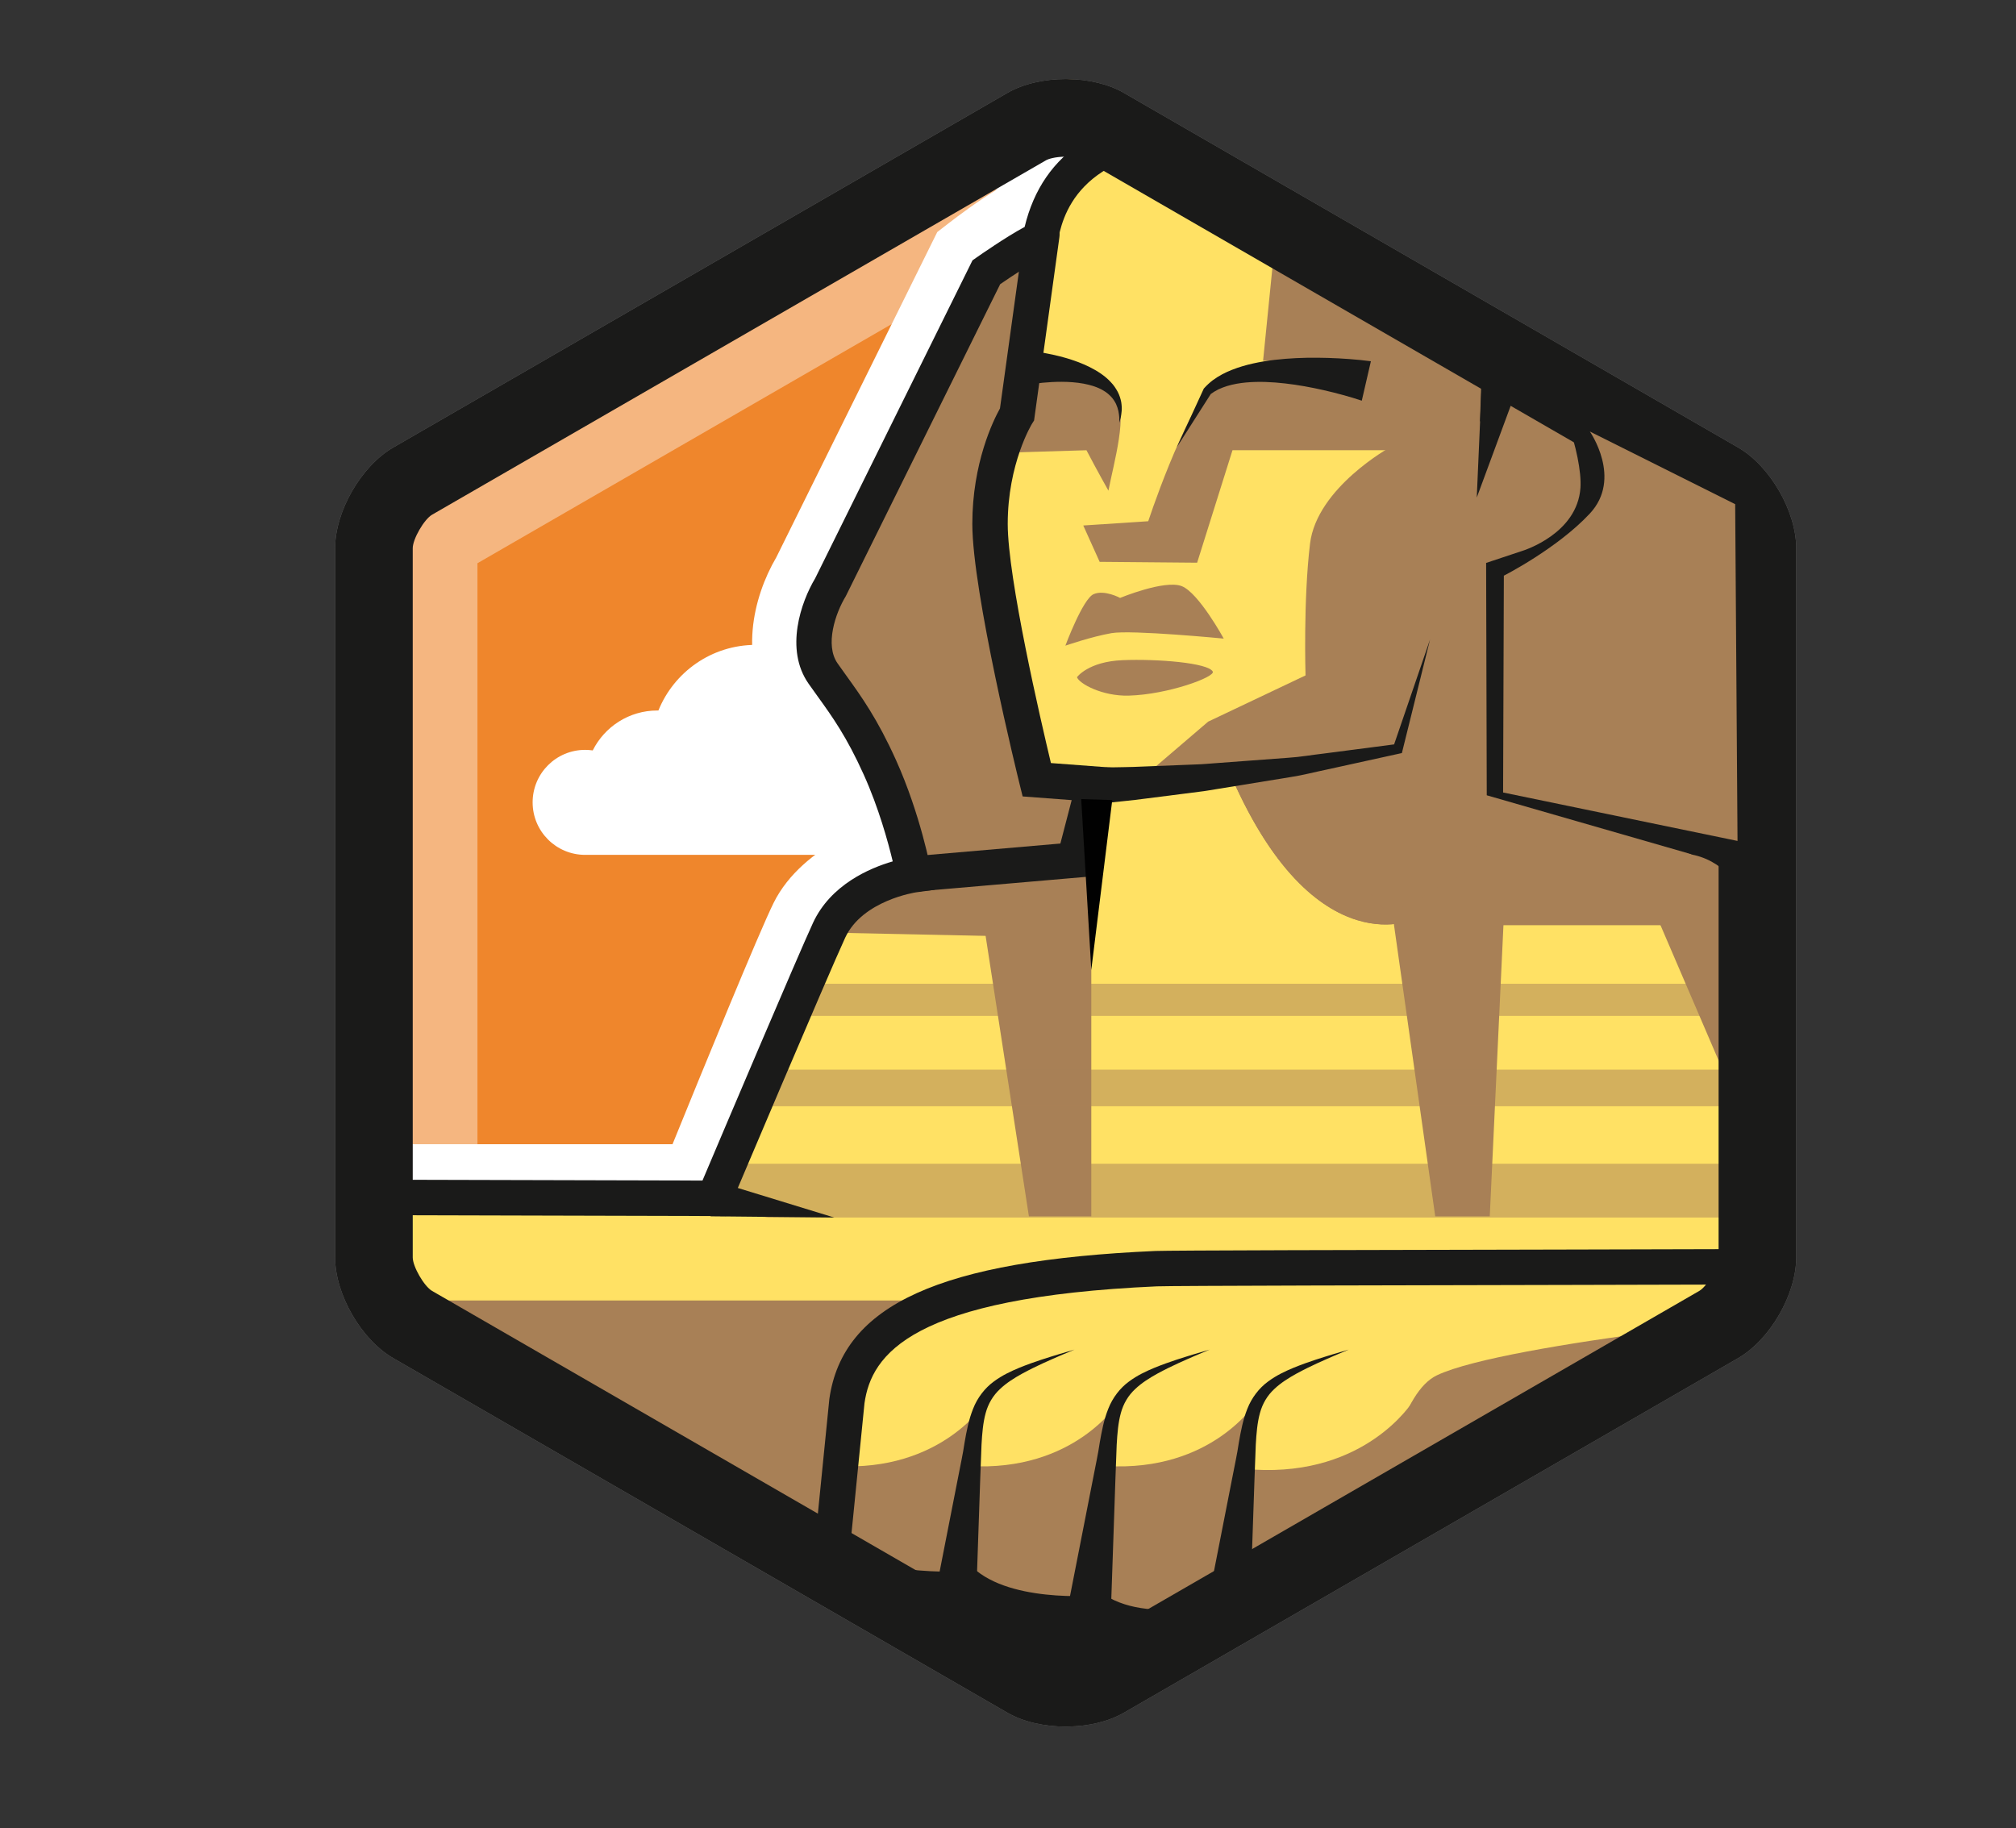 <?xml version="1.0" encoding="utf-8"?>
<!-- Generator: Adobe Illustrator 16.0.0, SVG Export Plug-In . SVG Version: 6.00 Build 0)  -->
<!DOCTYPE svg PUBLIC "-//W3C//DTD SVG 1.1//EN" "http://www.w3.org/Graphics/SVG/1.1/DTD/svg11.dtd">
<svg version="1.1" id="Layer_1" xmlns="http://www.w3.org/2000/svg" xmlns:xlink="http://www.w3.org/1999/xlink" x="0px" y="0px"
	 width="215px" height="195px" viewBox="0 0 215 195" enable-background="new 0 0 215 195" xml:space="preserve">
<rect x="0" y="0" width="215" height="195" fill="#333333" stroke="none"/>
<path fill="#1A1A19" d="M107.533,189.833l0.399-0.001l0.399,0.001"/>
<path fill="#EF862C" d="M43.475,143.813l64.105,37.011c1.715,0.99,3.989,1.469,6.248,1.441c2.141-0.025,4.268-0.503,5.893-1.441
	l64.105-37.011c3.338-1.927,6.068-6.659,6.068-10.514V59.277c0-3.854-2.73-8.586-6.068-10.514l-64.105-37.011
	c-1.625-0.938-3.752-1.415-5.893-1.441c-2.259-0.026-4.533,0.451-6.248,1.441L43.475,48.764c-3.338,1.928-6.069,6.659-6.069,10.514
	V133.3C37.405,137.154,40.137,141.887,43.475,143.813"/>
<path fill="#D39729" d="M184.809,144.853c3.411-1.97,6.201-6.804,6.201-10.744v-75.64c0-3.939-2.79-8.774-6.201-10.743
	L119.301,9.904c-1.536-0.887-3.514-1.366-5.535-1.453v175.676c2.021-0.089,3.999-0.567,5.535-1.454L184.809,144.853z"/>
<g opacity="0.4">
	<g>
		<defs>
			<rect id="SVGID_1_" x="35.74" y="8.43" width="155.82" height="175.721"/>
		</defs>
		<clipPath id="SVGID_2_">
			<use xlink:href="#SVGID_1_"  overflow="visible"/>
		</clipPath>
		<path clip-path="url(#SVGID_2_)" fill="#FFFFFF" d="M113.65,23.852l62.732,36.219v72.437l-62.732,36.219l-62.731-36.218V60.07
			L113.65,23.852 M113.649,8.432c-2.248,0-4.496,0.489-6.202,1.473l-65.506,37.82c-3.412,1.97-6.203,6.805-6.203,10.744v75.64
			c0,3.939,2.791,8.774,6.203,10.744l65.506,37.82c1.706,0.985,3.954,1.473,6.202,1.473c0.061,0,0.122,0,0.185-0.001
			c2.186-0.025,4.359-0.514,6.02-1.472l65.506-37.82c3.412-1.97,6.203-6.805,6.203-10.744v-75.64c0-3.939-2.791-8.774-6.203-10.744
			l-65.506-37.82c-1.66-0.958-3.834-1.445-6.02-1.472C113.771,8.432,113.71,8.432,113.649,8.432"/>
	</g>
</g>
<rect x="175.076" y="78.154" fill="#FFFFFF" width="12.221" height="36.269"/>
<g>
	<defs>
		<path id="SVGID_3_" d="M107.367,12.619L43.919,49.25c-3.306,1.909-6.008,6.591-6.008,10.408v73.262
			c0,3.816,2.702,8.498,6.008,10.407l63.448,36.631c1.695,0.979,3.947,1.452,6.184,1.426c2.117-0.024,4.225-0.499,5.832-1.426
			l63.447-36.631c3.303-1.909,6.006-6.591,6.006-10.407V59.658c0-3.817-2.703-8.499-6.006-10.408l-63.447-36.631
			c-1.607-0.927-3.715-1.401-5.832-1.425c-0.059-0.001-0.119-0.001-0.178-0.001C111.195,11.193,109.018,11.665,107.367,12.619"/>
	</defs>
	<clipPath id="SVGID_4_">
		<use xlink:href="#SVGID_3_"  overflow="visible"/>
	</clipPath>
	<path clip-path="url(#SVGID_4_)" fill="#FFFFFF" d="M100.194,83.475c0-4.252-3.447-7.698-7.698-7.698
		c-0.5,0-0.988,0.049-1.462,0.14c-1.626-4.177-5.683-7.139-10.435-7.139c-4.701,0-8.723,2.897-10.383,7.002
		c-0.039-0.001-0.076-0.003-0.115-0.003c-3.015,0-5.623,1.734-6.887,4.258c-0.266-0.038-0.535-0.059-0.813-0.059
		c-3.092,0-5.598,2.506-5.598,5.598c0,3.093,2.506,5.6,5.598,5.6h30.793V91.14C97.119,90.785,100.194,87.49,100.194,83.475"/>
	<path clip-path="url(#SVGID_4_)" fill="#FFFFFF" d="M129.605,13.664l9.052,2.278l0.771,1.38c0,0,16.213,1.963,20.986,7.333
		l4.49,1.405c1.305,0,5.519,1.838,6.213,2.94l15.471,33.324c1.449,2.166,2.248,5.748,0.618,8.386
		c-1.631,2.639-4.409,4.807-7.433,8.516c-3.025,3.711-2.832,8.496-2.832,8.496s1.801,1.06,4.248,1.652
		c8.49,2.058,8.533,13.707,8.533,13.707l42.334,8.716l21.566,32.548l-46.089-4.884l12.511,20.74c1.279,2.271,0.26,4.59-2.279,5.18
		l-45.152-0.453c0,0-12.346,9.784-21.838,13.511c-3.662,1.437-6.885,2.014-9.684,2.014c-4.455,0-7.838-1.462-10.213-3.243
		c-0.807,0.043-3.072,0.866-5.729,0.866c-2.402,0-5.125-0.674-7.377-3.208c0,0-3.166,0.867-6.631,0.867
		c-2.886,0-5.98-0.603-7.617-2.813c-1.918,0.527-3.646,0.737-5.174,0.737c-4.765,0-7.562-2.045-7.944-2.882l0.978-7.736
		l-23.222,4.513l-8.797,3.753c-6.831,2.173-12.171,2.919-16.284,2.919c-9.074,0-12.186-3.635-12.186-3.635
		c-2.361,0.494-4.349,0.691-6.018,0.691c-6.676,0-8.257-3.162-8.257-3.162c-1.91,0.597-3.47,0.831-4.741,0.831
		c-4.574,0-5.416-3.027-5.416-3.027c-6.588,0-5.49-3.294-4.941-11.803c0.549-8.51,7.137-25.488,7.137-25.488h67.508
		c0,0,10.311-25.507,12.251-29.411c1.938-3.902,9.032-5.927,9.032-5.927s-1.061-5.785-3.613-11.448
		c-2.266-5.027-4.096-7.22-6.057-10.011c-1.961-2.79-0.555-7.011,0.807-9.233l16.605-33.564c0,0,3.953-3.055,5.738-3.819
		C111.509,21.939,129.605,13.664,129.605,13.664 M128.969,6.699l-2.107,0.964c-0.193,0.088-4.775,2.188-9.508,4.741
		c-5.916,3.19-9.35,5.558-11.199,7.913c-1.938,1.182-4.002,2.732-4.995,3.5l-1.204,0.931l-0.676,1.365L82.79,59.441
		c-2.513,4.28-4.075,10.971-0.407,16.19c0.322,0.459,0.643,0.903,0.959,1.345c1.525,2.119,2.844,3.949,4.48,7.582
		c0.75,1.663,1.354,3.356,1.826,4.863c-2.715,1.5-5.578,3.721-7.14,6.865c-1.567,3.157-7.713,18.186-10.786,25.749H8.66H4.145
		l-1.635,4.211c-0.713,1.835-6.975,18.193-7.57,27.45c-0.061,0.936-0.129,1.808-0.189,2.617c-0.391,5.042-0.727,9.396,2.48,12.86
		c1.676,1.811,3.73,2.654,5.674,3.04c1.902,1.835,4.806,3.335,8.977,3.335c0.93,0,1.9-0.078,2.908-0.232
		c2.195,1.389,5.428,2.564,10.09,2.564c1.381,0,2.846-0.104,4.381-0.313c2.708,1.592,7.139,3.256,13.822,3.256
		c5.393,0,11.545-1.086,18.283-3.229l0.301-0.095l0.289-0.124l8.154-3.478l13.586-2.642l-0.07,0.557l0.781,1.707
		c1.814,3.967,7.548,6.737,13.945,6.737c1.104,0,2.229-0.08,3.367-0.237c2.168,1.32,5.201,2.313,9.424,2.313
		c1.744,0,3.404-0.168,4.781-0.374c2.65,1.786,5.779,2.715,9.227,2.715c1.703,0,3.234-0.225,4.449-0.463
		c3.418,1.865,7.334,2.84,11.492,2.84c3.848,0,7.918-0.832,12.096-2.471c8.076-3.17,17.639-10.025,21.637-13.031l42.875,0.431
		l0.791,0.008l0.77-0.18c3.254-0.756,5.848-2.844,7.117-5.729s1.057-6.209-0.584-9.119l-0.049-0.084l-0.049-0.083l-5.652-9.371
		l32.885,3.485l13.938,1.477l-7.74-11.684l-21.568-32.548l-1.502-2.27l-2.668-0.549l-37.75-7.772
		c-0.191-0.851-0.435-1.754-0.746-2.677c-1.877-5.548-5.439-9.491-10.148-11.301c0.047-0.063,0.094-0.127,0.145-0.188
		c1.148-1.407,2.284-2.591,3.383-3.734c1.678-1.747,3.262-3.396,4.549-5.482c3.068-4.963,2.025-11.012-0.428-15.026l-15.289-32.931
		l-0.176-0.379l-0.223-0.354c-1.953-3.109-7.061-5.267-10.258-5.863l-2.609-0.816c-5.32-4.469-14.645-6.618-20.238-7.551
		l-0.57-1.021l-2.76-0.695l-9.051-2.278L128.969,6.699z"/>
	<path clip-path="url(#SVGID_4_)" fill="#FFE164" d="M253.623,144.346l-22.184-31.622l-42.95-8.717l-0.235-3.775
		c-1.436-2.086-4.719-9.944-7.065-10.856s-4.247-1.651-4.247-1.651l2.359-6.372l8.377-10.641c0.848-2.465,0.36-6.22-1.09-8.386
		l-15.471-33.324c-0.693-1.103-2.313-1.998-3.615-1.998l-7.088-2.348c-3.828-2.551-13.152-7.766-24.148-7.729
		c-11.535,0.222-15.059,2.245-21.56,8.295c0,0-2.812,1.228-3.376,2.401L88.824,63.312c-1.361,2.223-1.828,6.04-1.043,8.525
		l7.928,14.167l-0.617,8.236l-6.365,4.656c-1.951,1.729-12.883,29.591-12.883,29.591L8.66,128.522c0,0-6.587,17.09-7.136,25.599
		c-0.55,8.51-1.647,11.805,4.94,11.805c0,0,1.373,4.94,10.157,2.195c0,0,2.47,4.941,14.272,2.471c0,0,6.574,7.678,28.472,0.717
		l8.797-3.753l20.462-4.514l-0.506,7.972c1.877,0.398,7.508,4.082,15.406,1.909c3.602,4.861,14.247,1.945,14.247,1.945
		c4.743,5.336,11.571,2.423,13.106,2.342c3.865,2.9,10.404,4.954,19.896,1.229s21.839-13.509,21.839-13.509l45.151,0.452
		c2.539-0.59,3.132-2.604,1.644-4.743c-1.481-2.129-3.237-5.115-4.562-8.777c-0.277-0.768-7.844-11.129-8.494-12.163
		L253.623,144.346z"/>
	<polygon clip-path="url(#SVGID_4_)" fill="#D3AC81" points="127.359,37.576 127.139,16.13 139.891,15.325 139.891,30.481 	"/>
	<path clip-path="url(#SVGID_4_)" fill="#A88056" d="M109.908,74.087l7.363,0.225l-2.66-40.201c0,0-5.144-11.694-10.793-3.761
		c-4.195,5.892-13.504,30.273-14.994,32.962c-2.184,3.941-1.145,6.931-0.059,8.618c0.652,1.012,1.32,1.556,1.32,1.556l0.199,0.006
		l4.14,8.281l3.5,12.75l15.375-2.875l2.5-8l-4.125-0.375L109.908,74.087z"/>
	<path clip-path="url(#SVGID_4_)" fill="#A88056" d="M111.594,26.088c1.193-5.023-6.883,34.753-5.994,38.131
		c2.211,8.402,7.076,18.694,7.076,18.694s24.076-0.014,43.658-3.795c0,0,4.48-8.582,3.498-18.999c0,0,11.793-3.145,9.827-8.648
		c-1.966-5.503-1.296-18.675-8.175-13.564l-0.197-13.893c0,0-13.619-8.257-26.986-6.881
		C108.186,19.822,111.279,26.42,111.594,26.088"/>
	<path clip-path="url(#SVGID_4_)" fill="#FFE164" d="M148.481,25.12c0,0-4.319,13.28-4.081,19.612
		c0.102,2.723,6.039-2.314,6.547-0.267l-2.668,3.22c0,0-7.846,4.313-8.569,10.304c-0.724,5.991-0.479,14.046-0.479,14.046
		l-10.381,4.928l-7.795,6.671l-2.36-1.233l-8.364,0.289c0,0-7.871-20.939-4.82-28.372s4.828-29.828,4.828-29.828l10.024-11.28
		l10.069-0.207l9.459,2.323l-0.424-1.476L148.481,25.12z"/>
	<polyline clip-path="url(#SVGID_4_)" fill="#A88056" points="154.477,25.209 170.568,28.802 192.84,47.358 188.957,68.222 
		186.461,88.153 151.705,88.153 155.951,57.606 152.195,25.209 	"/>
	<path clip-path="url(#SVGID_4_)" fill="#A88056" d="M129.168,77.253c9.009,26.22,21.281,20.905,21.281,20.905l21.313-11.832
		l-11.32-3.616l-2.838-13.724C157.604,68.986,130.039,75.813,129.168,77.253"/>
	<path clip-path="url(#SVGID_4_)" fill="#A88056" d="M129.168,77.253c9.009,26.22,21.281,20.905,21.281,20.905l21.313-11.832
		l-11.32-3.616l-2.838-13.724C157.604,68.986,130.039,75.813,129.168,77.253"/>
	<path clip-path="url(#SVGID_4_)" fill="#1A1A19" d="M117.926,81.852c1.301-0.032,2.619-0.029,3.904-0.095l3.879-0.154l1.941-0.077
		c0.648-0.016,1.293-0.086,1.939-0.128l3.885-0.289l3.889-0.289c1.3-0.08,2.572-0.312,3.863-0.458l7.734-1.007l-0.395,0.366
		l3.945-11.519L149.58,80.02l-0.073,0.297l-0.321,0.07l-7.682,1.688c-1.285,0.262-2.563,0.607-3.857,0.801l-3.883,0.632
		l-3.887,0.632c-0.65,0.099-1.295,0.227-1.949,0.299l-1.957,0.25l-3.918,0.499c-1.313,0.18-2.602,0.288-3.902,0.434L117.926,81.852z
		"/>
	<path clip-path="url(#SVGID_4_)" fill="#A88056" d="M118.93,42.271c-1.453-1.634-6.602-2.105-8.811-2.105
		c-4.301,0-7.822,3.959-7.822,8.26l13.572-0.406c1.104,2.117,2.342,4.312,2.342,4.312C118.771,49.402,120.381,43.906,118.93,42.271"
		/>
	<path clip-path="url(#SVGID_4_)" fill="#A88056" d="M113.619,68.862c0,0,1.854-4.988,3.01-5.493c1.156-0.504,2.826,0.4,2.826,0.4
		s4.76-1.967,6.575-1.255c1.815,0.713,4.478,5.594,4.478,5.594s-9.834-0.951-11.967-0.582
		C116.407,67.896,113.619,68.862,113.619,68.862"/>
	<path clip-path="url(#SVGID_4_)" fill="#A88056" d="M114.855,72.225c0,0,1.188-1.664,4.867-1.816
		c3.682-0.152,9.133,0.282,9.617,1.218c0.291,0.561-4.74,2.443-8.957,2.563C117.557,74.269,115.096,72.917,114.855,72.225"/>
	<path clip-path="url(#SVGID_4_)" fill="#A88056" d="M148.004,37.934c0,0-13.859,0.099-17.496,1.923
		c-2.998,1.503-6.951,12.428-8.053,15.734l-6.928,0.454l1.748,3.877l10.396,0.092l3.771-11.997h19.229
		c2.908,0.649,7.916,3.124,7.916,3.124L148.004,37.934z"/>
	<path clip-path="url(#SVGID_4_)" fill="#A88056" d="M155.106,89.56l20.864,6.519l18.83,43.822c0,0-34.193,3.282-41.554,6.777
		c-7.36,3.496-7.788,33.711-7.788,33.711l28.26-15.275l46.578-0.155l0.852-4.571l-28.004-26.836l-3.512-29.6l-1.857-9.943
		l-5.482-4.448H155.106z"/>
	<polygon clip-path="url(#SVGID_4_)" fill="#A88056" points="184.023,102.578 216.352,108.354 223.59,141.163 194.598,143.268 
		183.579,116.316 	"/>
	<polygon clip-path="url(#SVGID_4_)" fill="#1A1A19" points="209.67,145.959 190.24,137.738 187.734,102.326 191.5,102.061 
		193.844,135.162 211.141,142.482 	"/>
	<g opacity="0.5" clip-path="url(#SVGID_4_)">
		<g>
			<defs>
				<rect id="SVGID_5_" x="86.061" y="104.92" width="95.76" height="3.43"/>
			</defs>
			<clipPath id="SVGID_6_">
				<use xlink:href="#SVGID_5_"  overflow="visible"/>
			</clipPath>
			<rect x="86.059" y="104.916" clip-path="url(#SVGID_6_)" fill="#A88056" width="95.762" height="3.438"/>
		</g>
	</g>
	<polygon clip-path="url(#SVGID_4_)" fill="#A88056" points="116.468,88.81 115.738,100.042 88.652,99.469 92.446,95.543 	"/>
	<polygon clip-path="url(#SVGID_4_)" fill="#A88056" points="116.384,91.521 116.384,129.73 109.73,129.73 105.059,99.468 	"/>
	<polygon clip-path="url(#SVGID_4_)" fill="#A88056" points="160.572,93.695 158.879,129.73 153.063,129.73 148.391,96.707 	"/>
	<polygon clip-path="url(#SVGID_4_)" fill="#A88056" points="181.861,98.678 149.384,98.678 145.99,95.24 181.861,95.24 	"/>
	<g opacity="0.5" clip-path="url(#SVGID_4_)">
		<g>
			<defs>
				<rect id="SVGID_7_" x="81.34" y="114.08" width="104.709" height="3.91"/>
			</defs>
			<clipPath id="SVGID_8_">
				<use xlink:href="#SVGID_7_"  overflow="visible"/>
			</clipPath>
			<rect x="81.339" y="114.076" clip-path="url(#SVGID_8_)" fill="#A88056" width="104.71" height="3.909"/>
		</g>
	</g>
	<g opacity="0.5" clip-path="url(#SVGID_4_)">
		<g>
			<defs>
				<rect id="SVGID_9_" x="76.3" y="124.11" width="107.72" height="5.75"/>
			</defs>
			<clipPath id="SVGID_10_">
				<use xlink:href="#SVGID_9_"  overflow="visible"/>
			</clipPath>
			<polygon clip-path="url(#SVGID_10_)" fill="#A88056" points="184.023,129.855 81.803,129.855 76.301,128.271 78.336,124.113 
				184.023,124.113 			"/>
		</g>
	</g>
	<path clip-path="url(#SVGID_4_)" fill="#A88056" d="M149.254,96.959l34.611,0.236c0,0,4.27-6.566,0.154-6.48
		c-4.114,0.086-16.618-3.889-16.618-3.889L149.254,96.959z"/>
	<path clip-path="url(#SVGID_4_)" fill="#A88056" d="M88.625,163.042l2.543-17.639l7.625-6.702H25.232
		c-13.641,0-14.184,23.893-14.184,23.893l39.686,11.604c0,0,13.902,3.732,26.43-6.644L88.625,163.042z"/>
	<path clip-path="url(#SVGID_4_)" fill="#1A1A19" d="M97.508,95.094c-0.971,0-1.795-0.74-1.879-1.726
		c-0.09-1.038,0.68-1.953,1.719-2.043l15.738-1.36l1.205-4.631l-5.229-0.392l-0.328-1.327c-0.204-0.833-5.039-20.459-5.039-27.738
		c0-6.486,2.224-11.012,2.95-12.32l2.598-18.794c0.145-1.032,1.094-1.75,2.129-1.61c1.033,0.142,1.754,1.095,1.611,2.129
		l-2.703,19.565l-0.219,0.346c-0.023,0.036-2.59,4.245-2.59,10.685c0,5.788,3.514,20.93,4.607,25.504l7.006,0.525l-3.015,11.592
		l-18.397,1.589C97.617,95.092,97.563,95.094,97.508,95.094"/>
	<path clip-path="url(#SVGID_4_)" fill="#1A1A19" d="M180.668,91.189l-22.11-6.369l-0.067-24.783l3.791-1.26
		c0.289-0.089,5.926-1.866,6.268-6.744c0.238-3.388-2.385-11.496-4.926-12.52c-0.229-0.091-0.924-0.37-2.264,1.237l-3.523,4.224
		l0.691-20.385l3.773,0.129l-0.376,11.13c1.291-0.372,2.394-0.126,3.108,0.162c5.015,2.019,7.554,12.431,7.283,16.286
		c-0.527,7.502-8.56,9.98-8.902,10.082l-1.141,0.379l0.051,19.219l19.388,5.584L180.668,91.189z"/>
	<polygon clip-path="url(#SVGID_4_)" fill="#1A1A19" points="76.359,125.989 88.967,129.854 75.781,129.721 	"/>
	<path clip-path="url(#SVGID_4_)" fill="#1A1A19" d="M109.025,37.338c0,0,0.064,0.004,0.184,0.012
		c0.111,0.011,0.273,0.027,0.48,0.047c0.406,0.046,0.977,0.121,1.654,0.243c1.35,0.249,3.148,0.665,4.84,1.496
		c0.838,0.419,1.652,0.938,2.271,1.61c0.317,0.321,0.562,0.698,0.756,1.061c0.19,0.369,0.302,0.741,0.366,1.084
		c0.055,0.347,0.066,0.659,0.047,0.933c-0.016,0.272-0.068,0.504-0.096,0.691c-0.102,0.366-0.16,0.575-0.16,0.575
		s0-0.215-0.001-0.588c-0.024-0.186-0.035-0.409-0.091-0.654c-0.051-0.247-0.139-0.512-0.262-0.782
		c-0.135-0.266-0.305-0.531-0.529-0.771c-0.232-0.232-0.482-0.457-0.797-0.633c-0.602-0.371-1.355-0.599-2.123-0.744
		c-1.547-0.283-3.18-0.211-4.379-0.097c-0.6,0.06-1.098,0.132-1.438,0.189c-0.355,0.057-0.496,0.096-0.509,0.097L109.025,37.338z"/>
	<path clip-path="url(#SVGID_4_)" fill="#A88056" d="M133.967,149.521c0,0-4.667,7.5-16,6.833l-2,16.334l13,3.5L133.967,149.521z"/>
	<path clip-path="url(#SVGID_4_)" fill="#A88056" d="M150.633,149.521c0,0-4.928,7.922-16.899,7.219l-2.112,17.252l13.731,3.696
		L150.633,149.521z"/>
	<path clip-path="url(#SVGID_4_)" fill="#A88056" d="M119.301,149.521c0,0-4.668,7.5-16,6.833l-2,16.334l13,3.5L119.301,149.521z"/>
	<path clip-path="url(#SVGID_4_)" fill="#A88056" d="M105.133,149.521c0,0-4.666,7.5-16,6.833l-2,16.334l13,3.5L105.133,149.521z"/>
	<polygon clip-path="url(#SVGID_4_)" fill="#1A1A19" points="162.334,39.968 157.492,53.068 158.102,39.115 	"/>
	<path clip-path="url(#SVGID_4_)" fill="#1A1A19" d="M127.621,176.986l3.816-19.468c0.232-1.229,0.502-2.411,0.678-3.639
		c0.212-1.223,0.441-2.454,0.912-3.63c0.458-1.18,1.271-2.22,2.189-2.889c0.914-0.685,1.858-1.115,2.727-1.479
		c1.745-0.707,3.229-1.139,4.266-1.46c1.037-0.308,1.631-0.483,1.631-0.483s-0.57,0.241-1.565,0.663
		c-0.988,0.435-2.421,1.035-4.028,1.91c-0.796,0.443-1.642,0.961-2.359,1.644c-0.727,0.677-1.245,1.535-1.521,2.557
		c-0.282,1.02-0.375,2.18-0.442,3.367c-0.045,1.217-0.092,2.452-0.138,3.688c-0.339,9.901-0.677,19.801-0.677,19.801
		L127.621,176.986z"/>
	<path clip-path="url(#SVGID_4_)" fill="#1A1A19" d="M112.787,176.986c0,0,1.908-9.733,3.818-19.468
		c0.23-1.229,0.5-2.411,0.676-3.639c0.213-1.223,0.441-2.454,0.914-3.63c0.457-1.18,1.27-2.22,2.188-2.889
		c0.913-0.685,1.858-1.115,2.726-1.479c1.746-0.707,3.229-1.139,4.266-1.46c1.037-0.308,1.631-0.483,1.631-0.483
		s-0.568,0.241-1.564,0.663c-0.988,0.435-2.422,1.035-4.029,1.91c-0.795,0.443-1.641,0.961-2.359,1.644
		c-0.725,0.677-1.244,1.535-1.52,2.557c-0.283,1.02-0.375,2.18-0.442,3.367c-0.046,1.217-0.091,2.452-0.137,3.688
		c-0.339,9.901-0.679,19.801-0.679,19.801L112.787,176.986z"/>
	<path clip-path="url(#SVGID_4_)" fill="#1A1A19" d="M98.371,176.986l3.817-19.468c0.231-1.229,0.501-2.411,0.677-3.639
		c0.211-1.223,0.441-2.454,0.913-3.63c0.456-1.18,1.271-2.22,2.188-2.889c0.914-0.685,1.858-1.115,2.727-1.479
		c1.744-0.707,3.229-1.139,4.266-1.46c1.037-0.308,1.631-0.483,1.631-0.483s-0.569,0.241-1.566,0.663
		c-0.988,0.435-2.42,1.035-4.027,1.91c-0.797,0.443-1.643,0.961-2.359,1.644c-0.726,0.677-1.245,1.535-1.521,2.557
		c-0.281,1.02-0.375,2.18-0.441,3.367c-0.045,1.217-0.092,2.452-0.139,3.688c-0.337,9.901-0.676,19.801-0.676,19.801L98.371,176.986
		z"/>
	<polygon clip-path="url(#SVGID_4_)" fill="#A88056" points="138.014,5.463 134.703,38.482 157.058,38.207 166.166,5.484 	"/>
	<path clip-path="url(#SVGID_4_)" fill="#1A1A19" d="M145.23,42.734c-0.619-0.211-1.313-0.415-1.984-0.6
		c-0.68-0.188-1.363-0.359-2.052-0.516c-1.376-0.311-2.765-0.568-4.157-0.724c-1.393-0.159-2.793-0.224-4.16-0.1
		c-0.682,0.065-1.355,0.18-2,0.373c-0.322,0.097-0.63,0.22-0.934,0.358c-0.297,0.147-0.577,0.319-0.846,0.516l0.088-0.114
		l-3.676,5.762l2.855-6.209l0.018-0.037l0.068-0.075c0.271-0.298,0.568-0.569,0.887-0.813c0.322-0.234,0.658-0.45,1.01-0.635
		c0.701-0.371,1.438-0.647,2.183-0.87c1.493-0.436,3.021-0.658,4.538-0.78c1.521-0.125,3.039-0.14,4.557-0.096
		c0.756,0.022,1.514,0.063,2.271,0.12c0.764,0.059,1.501,0.125,2.305,0.233L145.23,42.734z"/>
	<path clip-path="url(#SVGID_4_)" fill="#1A1A19" d="M141.093,182.342c-4.866,0-8.402-1.607-10.664-3.136
		c-0.114,0.025-0.231,0.054-0.341,0.078c-1.168,0.271-2.932,0.681-4.938,0.681c-3.156,0-5.836-1.014-7.982-3.015
		c-1.297,0.276-3.58,0.673-6.023,0.673c-3.666,0-6.438-0.872-8.266-2.597c-1.58,0.347-3.194,0.522-4.813,0.522
		c-5.591,0-10.446-2.102-11.308-3.986l-0.193-0.423l0.315-5.726l-18.142,3.947l-8.801,3.745c-6.277,1.996-11.947,3.008-16.855,3.008
		c-7.342,0-11.172-2.224-12.754-3.485c-1.957,0.36-3.787,0.543-5.449,0.543c-5.043,0-7.672-1.652-8.936-2.896
		c-1.469,0.374-2.83,0.563-4.063,0.563c-3.834,0-5.713-1.763-6.575-3.061c-1.634-0.102-3.405-0.494-4.617-1.804
		c-1.81-1.955-1.584-4.876-1.243-9.298c0.064-0.828,0.133-1.72,0.195-2.678c0.559-8.683,6.975-26.271,7.248-27.016l0.455-1.242
		l67.574,0.172c2.104-4.969,10.172-23.99,11.787-27.483c1.881-4.065,6.02-5.836,8.504-6.558c-0.5-2.083-1.498-5.712-3.092-9.25
		c-1.832-4.064-3.348-6.171-4.953-8.398c-0.307-0.428-0.615-0.858-0.928-1.301c-2.58-3.674-0.797-8.748,0.696-11.231l16.782-33.922
		l0.395-0.277c0.359-0.254,3.17-2.218,5.166-3.287c1.93-8.04,8.42-12.205,19.309-12.382c0.281-0.005,0.502-0.006,0.65-0.015
		l0.362-0.095l10.312,2.595l0.705,1.264c3.76,0.528,15.975,2.575,20.834,7.426l3.826,1.197c1.84,0.224,5.961,1.9,7.277,3.569
		l20.917,20.835l-4.804,13.521c1.434,2.682,2.025,6.546,0.146,9.583c-0.035,0.273,0.396,0.973,0.654,1.391
		c0.906,1.469,2.597,4.205,0.051,7.327c-2.122,2.602-0.014,6.168,0.077,6.317l1.519,2.517l-2.916,0.344
		c-0.633,0.072-1.303,0.156-1.961,0.248c3.988,3.352,5.018,8.961,5.283,11.676l41.682,8.582l24.213,36.54l-46.299-4.906
		l10.547,17.488c0.934,1.653,1.072,3.442,0.405,4.957c-0.667,1.512-2.077,2.62-3.872,3.037l-0.22,0.051l-0.226-0.003l-44.492-0.446
		c-2.51,1.944-13.159,9.986-21.791,13.373C147.84,181.619,144.35,182.342,141.093,182.342 M131.463,175.288l0.549,0.411
		c1.743,1.309,4.734,2.865,9.081,2.865c2.782,0,5.808-0.633,8.993-1.883c9.115-3.578,21.234-13.137,21.355-13.232l0.523-0.415
		l45.566,0.457c0.533-0.162,0.912-0.452,1.078-0.829c0.186-0.421,0.111-0.965-0.209-1.531l-14.445-23.946l45.879,4.862
		l-18.922-28.557l-43.071-8.869l-0.007-1.533c0-0.098-0.156-10.196-7.09-11.878c-1.863-0.45-1.869-1.896-1.852-2.181
		c0.088-1.429,0.686-2.099,6.377-2.873c-0.654-2.155-0.961-5.324,1.32-8.122c0.773-0.949,0.637-1.377-0.338-2.956
		c-0.789-1.277-1.982-3.209-0.652-5.358c1.143-1.85,0.555-4.649-0.58-6.346l-0.527-0.788l4.617-12.998l-19.477-19.4l-0.115-0.182
		c-0.553-0.605-3.779-2.012-4.627-2.059h-0.289l-0.26-0.086l-4.99-1.561l-0.348-0.392c-3.521-3.961-15.488-6.188-19.803-6.714
		l-0.953-0.115l-0.842-1.507l-7.933-1.997c-0.219,0.014-0.483,0.019-0.827,0.024c-13.961,0.226-15.391,7.769-15.861,10.248
		l-0.188,0.987l-0.924,0.396c-1.176,0.504-3.727,2.199-5.004,3.079L90.199,63.588c-1.105,1.806-2.25,5.204-0.873,7.164
		c0.303,0.433,0.604,0.85,0.903,1.266c1.644,2.283,3.341,4.643,5.331,9.055c2.615,5.807,3.703,11.638,3.749,11.883l0.356,1.945
		l-1.959,0.267c-0.053,0.008-5.729,0.855-7.574,4.85c-1.797,3.882-12.123,28.28-12.229,28.524l-0.488,1.156L9.99,129.525
		c-1.477,4.179-6.139,17.841-6.582,24.717c-0.063,0.977-0.133,1.883-0.197,2.726c-0.236,3.058-0.441,5.698,0.248,6.441
		c0.264,0.286,1.002,0.628,3.006,0.628h1.434l0.387,1.383c0.045,0.12,0.662,1.644,3.596,1.644c1.191,0,2.598-0.251,4.178-0.744
		l1.533-0.479l0.719,1.437c0.021,0.03,1.336,2.119,6.568,2.119c1.67,0,3.564-0.218,5.631-0.651l1.094-0.229l0.727,0.849
		c0.006,0.004,2.836,2.976,10.752,2.976c4.496,0,9.754-0.944,15.627-2.805l9.053-3.824l23.161-5.041l-0.515,9.323
		c1.047,0.622,3.861,1.779,7.657,1.779c1.675,0,3.343-0.226,4.958-0.67l1.249-0.342l0.769,1.039
		c1.256,1.692,4.012,2.048,6.104,2.048c3.15,0,6.102-0.792,6.131-0.801l1.129-0.307l0.78,0.874c1.538,1.732,3.491,2.573,5.966,2.573
		c1.574,0,3.025-0.336,4.084-0.581c0.648-0.15,1.115-0.258,1.545-0.282L131.463,175.288z"/>
	<path clip-path="url(#SVGID_4_)" fill="#1A1A19" d="M132.217,170.355c0,0-9.168,3.167-14.417-0.25c0,0-9.251,1-13.665-2.583
		c0,0-11.335,1-15.086-3.25l-0.582,7.416l14.5,2.667l12.668,1.833l9,1.417l7,1.5L132.217,170.355z"/>
	<path clip-path="url(#SVGID_4_)" fill="#1A1A19" d="M90.504,166.591l-3.758-0.375l1.701-17.009
		c1.43-10.068,11.824-14.767,34.766-15.787c1.426-0.063,21.973-0.109,44.732-0.154c8.527-0.019,15.262-0.031,16.084-0.041
		l0.043,3.775c-0.84,0.01-7.584,0.024-16.119,0.04c-17.166,0.034-43.108,0.086-44.57,0.152
		c-26.237,1.167-30.449,7.275-31.188,12.468L90.504,166.591z"/>
	<polygon clip-path="url(#SVGID_4_)" fill="#010101" points="118.619,85.329 116.383,103.438 115.309,85.224 	"/>
</g>
<path fill="#1A1A19" d="M113.649,16.712l0.085,0.001c1.125,0.013,1.824,0.272,1.979,0.363l65.508,37.819
	c0.848,0.49,2.062,2.593,2.062,3.573v75.64c0,0.98-1.214,3.083-2.063,3.573l-65.506,37.82c-0.156,0.09-0.854,0.35-1.976,0.363
	h-0.088c-1.169,0-1.897-0.269-2.062-0.363l-65.508-37.82c-0.847-0.49-2.063-2.593-2.063-3.573v-75.64
	c0-0.98,1.215-3.083,2.063-3.573l65.508-37.819C111.752,16.981,112.48,16.712,113.649,16.712 M113.649,8.432
	c-2.248,0-4.496,0.489-6.202,1.473l-65.506,37.82c-3.412,1.97-6.203,6.805-6.203,10.744v75.64c0,3.939,2.791,8.774,6.203,10.744
	l65.506,37.82c1.706,0.985,3.954,1.473,6.202,1.473c0.062,0,0.122,0,0.185-0.001c2.186-0.025,4.359-0.514,6.02-1.472l65.506-37.82
	c3.412-1.97,6.203-6.805,6.203-10.744v-75.64c0-3.939-2.791-8.774-6.203-10.744l-65.506-37.82c-1.66-0.958-3.834-1.445-6.02-1.472
	C113.771,8.432,113.71,8.432,113.649,8.432"/>
<g>
	<g>
		<defs>
			<rect id="SVGID_11_" x="160.3" y="46.02" width="25" height="43.67"/>
		</defs>
		<clipPath id="SVGID_12_">
			<use xlink:href="#SVGID_11_"  overflow="visible"/>
		</clipPath>
		<path clip-path="url(#SVGID_12_)" fill="#A88056" d="M169.551,46.021c0,0,3.5,5,0,8.75s-9.17,6.626-9.17,6.626l-0.08,23.124
			l25,5.167l-0.25-35.917L169.551,46.021z"/>
	</g>
</g>
</svg>
